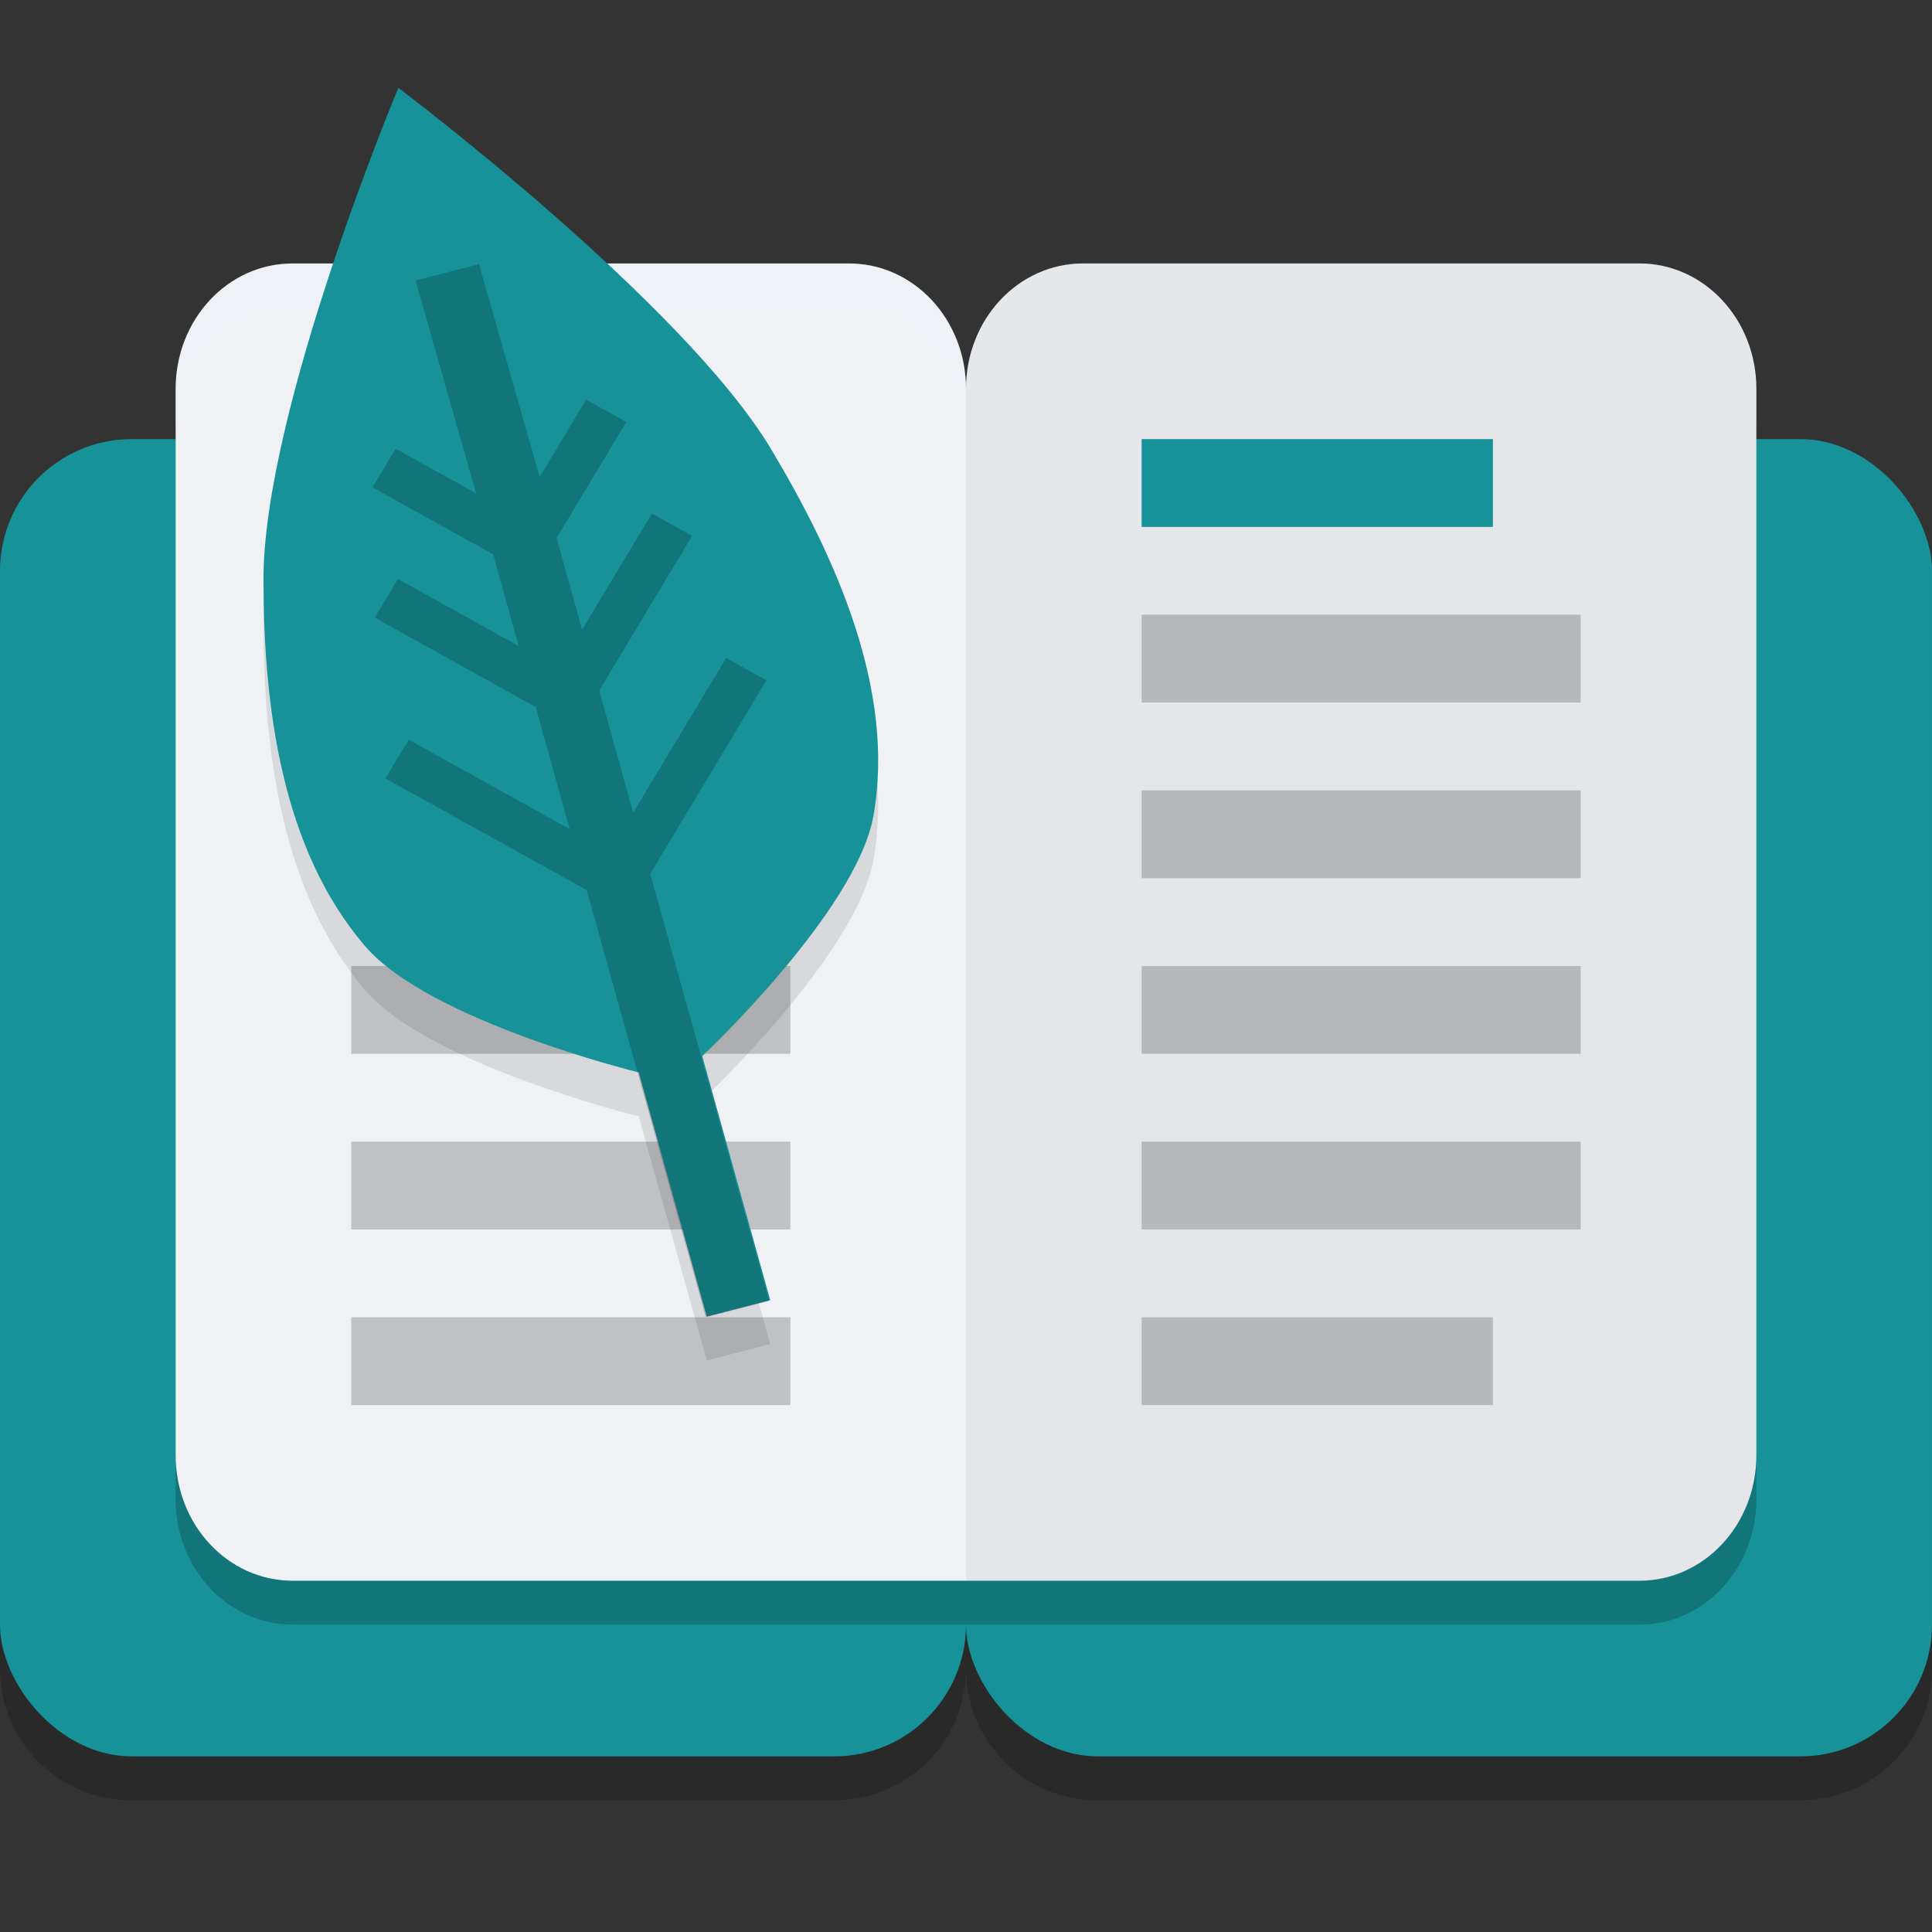 <svg xmlns="http://www.w3.org/2000/svg" width="22" height="22" version="1.1">
 <rect width="100%" height="100%" fill="#333333" stroke="none"/>
 <path style="opacity:0.2" d="M 1.5,5.5 C 0.669,5.5 0,6.169 0,7 v 12 c 0,0.831 0.669,1.5 1.5,1.5 h 8 c 0.831,0 1.5,-0.669 1.5,-1.5 0,0.831 0.669,1.5 1.5,1.5 h 8 C 21.331,20.5 22,19.831 22,19 V 7 C 22,6.169 21.331,5.5 20.5,5.5 h -8 C 11.669,5.5 11,6.169 11,7 11,6.169 10.331,5.5 9.5,5.5 Z"/>
 <rect style="fill:#179299" width="11" height="15" x="0" y="5" ry="1.5"/>
 <rect style="fill:#179299" width="11" height="15" x="11" y="5" ry="1.5"/>
 <path style="opacity:0.2" d="M 3.333,3.5 C 2.594,3.5 2,4.137 2,4.929 v 1.429 9.285 1.429 C 2,17.863 2.594,18.5 3.333,18.5 H 11 18.667 C 19.406,18.5 20,17.863 20,17.071 V 15.643 6.357 4.929 C 20,4.137 19.406,3.5 18.667,3.5 H 12.333 C 11.594,3.5 11,4.137 11,4.929 11,4.137 10.406,3.5 9.667,3.5 Z"/>
 <path style="fill:#eff1f5" d="M 9.667,3 C 10.405,3 11,3.637 11,4.429 V 18 H 3.333 C 2.595,18 2,17.363 2,16.571 V 15.143 5.857 4.429 C 2,3.637 2.595,3 3.333,3 Z"/>
 <path style="fill:#eff1f5" d="M 12.333,3 C 11.595,3 11,3.637 11,4.429 V 18 h 7.667 C 19.405,18 20,17.363 20,16.571 V 15.143 5.857 4.429 C 20,3.637 19.405,3 18.667,3 Z"/>
 <path style="opacity:0.05" d="M 12.333,3 C 11.595,3 11,3.637 11,4.429 V 18 h 7.667 C 19.405,18 20,17.363 20,16.571 V 15.143 5.857 4.429 C 20,3.637 19.405,3 18.667,3 Z"/>
 <rect style="fill:#179299" width="4" height="1" x="13" y="5" ry="0"/>
 <rect style="opacity:0.2" width="5" height="1" x="13" y="7" ry="0"/>
 <rect style="opacity:0.2" width="6" height="1" x="3.5" y="6.5" ry="0"/>
 <rect style="opacity:0.2" width="6" height="1" x="3.5" y="8.5" ry="0"/>
 <rect style="opacity:0.2" width="5" height="1" x="4" y="11" ry="0"/>
 <rect style="opacity:0.2" width="5" height="1" x="4" y="13" ry="0"/>
 <rect style="opacity:0.2" width="5" height="1" x="4" y="15" ry="0"/>
 <path style="opacity:0.1" d="m 4.536,1.5 c 0,0 -1.54,3.676 -1.536,5.609 0.003,1.439 0.206,3.062 1.162,4.17 0.735,0.851 3.111,1.433 3.111,1.433 L 8.048,15.492 8.771,15.305 7.997,12.526 c 0,0 1.755,-1.647 1.949,-2.736 C 10.198,8.371 9.529,6.867 8.784,5.619 7.782,3.943 4.536,1.5 4.536,1.5 Z"/>
 <path style="opacity:0.2;fill:#eff1f5" d="M 3.333,3 C 2.594,3 2,3.637 2,4.429 v 0.5 C 2,4.137 2.594,3.5 3.333,3.5 H 9.667 C 10.406,3.5 11,4.137 11,4.929 11,4.137 11.594,3.5 12.333,3.5 h 6.334 C 19.406,3.5 20,4.137 20,4.929 v -0.5 C 20,3.637 19.406,3 18.667,3 H 12.333 C 11.594,3 11,3.637 11,4.429 11,3.637 10.406,3 9.667,3 Z"/>
 <path style="fill:#179299" d="m 4.536,1 c 0,0 -1.54,3.676 -1.536,5.609 0.003,1.439 0.206,3.062 1.162,4.17 0.735,0.851 3.111,1.433 3.111,1.433 L 8.048,14.992 8.771,14.805 7.997,12.026 c 0,0 1.755,-1.647 1.949,-2.736 C 10.198,7.871 9.529,6.367 8.784,5.12 7.782,3.443 4.536,1 4.536,1 Z"/>
 <path style="opacity:0.2" d="M 8.037,15 8.76,14.814 7.404,9.949 8.727,7.746 8.269,7.492 7.21,9.254 6.823,7.864 7.881,6.102 7.423,5.848 6.629,7.17 6.338,6.127 7.132,4.805 6.674,4.551 6.145,5.432 5.455,3.008 4.732,3.194 5.422,5.618 4.505,5.11 4.241,5.55 5.616,6.313 5.906,7.356 4.531,6.593 4.267,7.033 6.1,8.051 6.487,9.441 4.654,8.423 4.389,8.864 l 2.292,1.272 z"/>
 <rect style="opacity:0.2" width="5" height="1" x="13" y="9" ry="0"/>
 <rect style="opacity:0.2" width="5" height="1" x="13" y="11" ry="0"/>
 <rect style="opacity:0.2" width="5" height="1" x="13" y="13" ry="0"/>
 <rect style="opacity:0.2" width="4" height="1" x="13" y="15" ry="0"/>
</svg>
